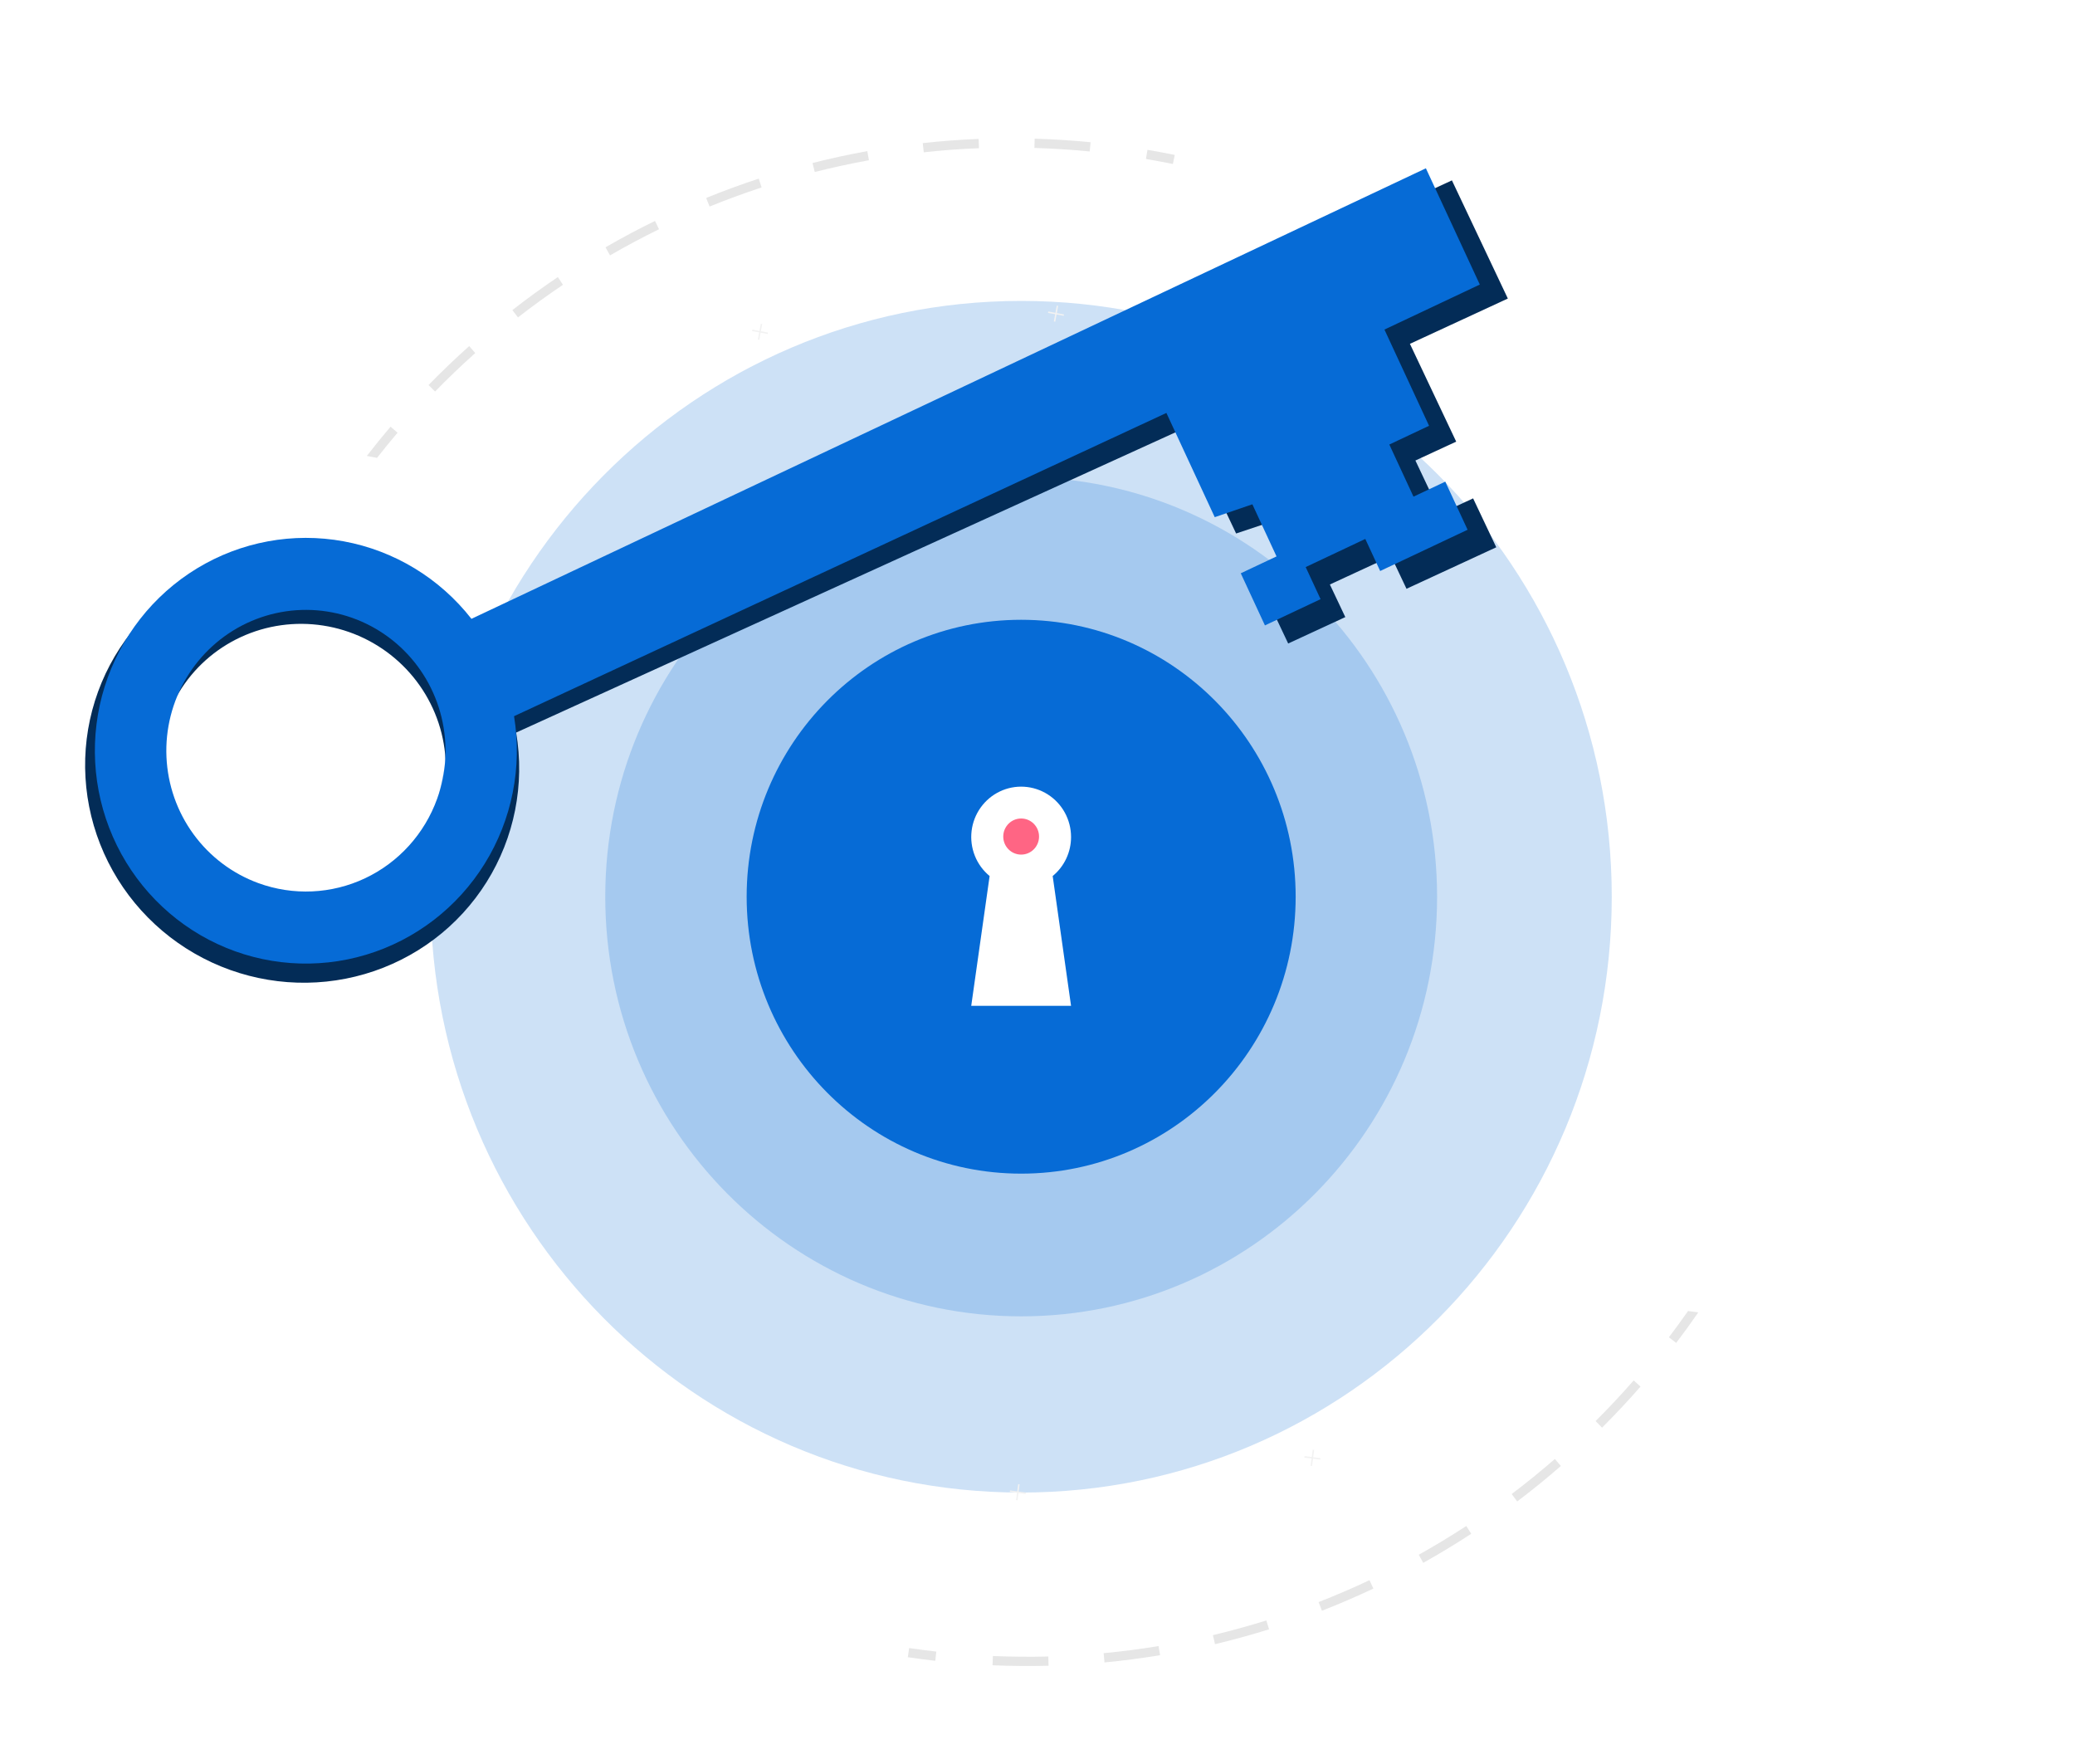 <svg width="200" height="170" viewBox="0 0 200 170" fill="none" xmlns="http://www.w3.org/2000/svg">
<rect x="0" y="0" width="200" height="170" fill="#808080" stroke="none"/>
<g clip-path="url(#clip0_2932_5876)">
<rect width="200" height="170" fill="white"/>
<path opacity="0.2" d="M98.425 143.84C129.864 143.84 155.35 118.132 155.35 86.42C155.35 54.708 129.864 29 98.425 29C66.986 29 41.5 54.708 41.5 86.42C41.5 118.132 66.986 143.84 98.425 143.84Z" fill="#066BD6"/>
<path opacity="0.2" d="M98.426 126.858C120.566 126.858 138.514 108.754 138.514 86.421C138.514 64.088 120.566 45.984 98.426 45.984C76.286 45.984 58.338 64.088 58.338 86.421C58.338 108.754 76.286 126.858 98.426 126.858Z" fill="#066BD6"/>
<path d="M98.425 113.106C113.037 113.106 124.883 101.157 124.883 86.418C124.883 71.678 113.037 59.73 98.425 59.73C83.812 59.73 71.967 71.678 71.967 86.418C71.967 101.157 83.812 113.106 98.425 113.106Z" fill="#066BD6"/>
<path d="M103.234 80.664C103.235 79.845 103.029 79.04 102.638 78.322C102.246 77.605 101.681 76.999 100.995 76.562C100.309 76.124 99.524 75.869 98.713 75.819C97.903 75.77 97.094 75.928 96.36 76.28C95.627 76.631 94.993 77.164 94.519 77.829C94.045 78.493 93.745 79.268 93.648 80.081C93.551 80.894 93.659 81.719 93.963 82.478C94.266 83.238 94.756 83.907 95.385 84.424L93.613 96.934H103.234L101.463 84.424C102.017 83.97 102.463 83.397 102.77 82.746C103.076 82.096 103.235 81.385 103.234 80.664Z" fill="white"/>
<path d="M45.49 61.061C42.319 57.073 37.804 54.36 32.791 53.432C27.779 52.505 22.613 53.425 18.261 56.021C13.91 58.617 10.672 62.711 9.154 67.534C7.637 72.358 7.944 77.581 10.019 82.224C12.093 86.866 15.792 90.61 20.422 92.754C25.052 94.897 30.296 95.293 35.17 93.867C40.044 92.442 44.215 89.291 46.899 85.008C49.583 80.725 50.597 75.602 49.751 70.599L114.311 41.203L119.144 51.414L122.869 50.17L125.286 55.275L121.746 56.912L124.163 62.017L129.668 59.471L128.181 56.329L134.08 53.602L135.567 56.743L144.218 52.743L141.987 48.03L138.841 49.485L136.425 44.38L140.357 42.561L135.896 33.136L145.334 28.771L139.943 17.383L45.49 61.061ZM24.464 86.82C21.887 85.882 19.641 84.207 18.011 82.006C16.381 79.805 15.439 77.178 15.305 74.457C15.171 71.735 15.851 69.042 17.259 66.717C18.667 64.392 20.739 62.541 23.214 61.396C25.689 60.252 28.455 59.866 31.163 60.288C33.87 60.709 36.398 61.919 38.426 63.765C40.454 65.61 41.891 68.008 42.555 70.655C43.22 73.303 43.082 76.08 42.159 78.637C40.922 82.066 38.362 84.854 35.044 86.389C31.725 87.924 27.919 88.079 24.464 86.82L24.464 86.82Z" fill="#032C57"/>
<path d="M45.441 59.638C42.374 55.719 37.995 53.063 33.125 52.168C28.256 51.273 23.23 52.201 18.989 54.776C14.749 57.352 11.585 61.399 10.092 66.159C8.598 70.919 8.877 76.066 10.875 80.633C12.874 85.201 16.456 88.876 20.949 90.971C25.442 93.066 30.538 93.435 35.282 92.011C40.026 90.586 44.093 87.465 46.719 83.233C49.345 79.001 50.351 73.948 49.547 69.021L112.424 39.796L117.083 49.841L120.71 48.6L123.039 53.622L119.592 55.249L121.922 60.272L127.284 57.741L125.85 54.65L131.595 51.939L133.029 55.029L141.455 51.053L139.304 46.417L136.24 47.863L133.911 42.84L137.741 41.033L133.44 31.761L142.632 27.423L137.435 16.219L45.441 59.638ZM24.901 85.107C22.399 84.192 20.222 82.55 18.646 80.387C17.07 78.225 16.164 75.639 16.045 72.957C15.925 70.276 16.597 67.619 17.974 65.322C19.352 63.026 21.374 61.193 23.784 60.055C26.194 58.917 28.885 58.526 31.515 58.931C34.146 59.336 36.599 60.519 38.563 62.33C40.528 64.14 41.915 66.498 42.551 69.105C43.187 71.711 43.042 74.449 42.136 76.973C40.919 80.357 38.42 83.115 35.188 84.641C31.956 86.166 28.256 86.334 24.901 85.107L24.901 85.107Z" fill="#066BD6"/>
<path d="M126.462 141.276L126.553 140.574L127.249 140.666L127.266 140.529L126.571 140.438L126.662 139.735L126.526 139.718L126.435 140.42L125.739 140.328L125.721 140.465L126.417 140.556L126.326 141.258L126.462 141.276Z" fill="#F2F2F2"/>
<path d="M98.073 144.585L98.164 143.883L98.86 143.975L98.878 143.838L98.182 143.746L98.273 143.044L98.137 143.026L98.046 143.728L97.35 143.637L97.333 143.773L98.028 143.865L97.938 144.567L98.073 144.585Z" fill="#F2F2F2"/>
<path d="M101.064 160.532L101.044 159.64C99.275 159.685 97.475 159.667 95.703 159.594L95.665 160.486C97.46 160.562 99.276 160.578 101.064 160.532Z" fill="#E6E6E6"/>
<path d="M111.814 159.515L111.668 158.634C109.922 158.925 108.14 159.156 106.375 159.319L106.458 160.212C108.243 160.043 110.044 159.807 111.814 159.515Z" fill="#E6E6E6"/>
<path d="M122.32 157.019L122.057 156.166C120.362 156.694 118.63 157.171 116.907 157.582L117.109 158.451C118.852 158.035 120.607 157.557 122.32 157.019Z" fill="#E6E6E6"/>
<path d="M132.374 153.094L132.001 152.285C130.396 153.041 128.743 153.751 127.095 154.396L127.414 155.229C129.082 154.579 130.752 153.859 132.374 153.094Z" fill="#E6E6E6"/>
<path d="M141.807 147.812L141.326 147.063C139.841 148.034 138.298 148.967 136.749 149.836L137.18 150.614C138.746 149.739 140.305 148.797 141.807 147.812Z" fill="#E6E6E6"/>
<path d="M150.443 141.28L149.867 140.604C148.523 141.775 147.121 142.91 145.705 143.981L146.237 144.697C147.671 143.613 149.086 142.464 150.443 141.28Z" fill="#E6E6E6"/>
<path d="M158.123 133.627L157.462 133.034C156.29 134.376 155.055 135.694 153.794 136.95L154.414 137.588C155.69 136.314 156.938 134.983 158.123 133.627Z" fill="#E6E6E6"/>
<path d="M163.693 126.476L162.701 126.345C162.104 127.202 161.486 128.049 160.858 128.875L161.561 129.418C162.291 128.457 163.002 127.476 163.693 126.476Z" fill="#E6E6E6"/>
<path d="M90.248 159.167L90.149 160.054C89.261 159.954 88.37 159.837 87.5 159.709L87.629 158.825C88.488 158.952 89.369 159.067 90.248 159.167Z" fill="#E6E6E6"/>
<path d="M73.329 31.201L73.201 31.897L72.511 31.767L72.486 31.902L73.176 32.032L73.047 32.728L73.182 32.754L73.311 32.057L74 32.187L74.025 32.052L73.336 31.922L73.464 31.226L73.329 31.201Z" fill="#F2F2F2"/>
<path d="M101.857 29.452L101.728 30.148L101.038 30.018L101.013 30.154L101.703 30.283L101.575 30.979L101.709 31.005L101.838 30.308L102.528 30.438L102.553 30.303L101.863 30.173L101.991 29.477L101.857 29.452Z" fill="#F2F2F2"/>
<path d="M99.728 13.366L99.701 14.257C101.47 14.309 103.266 14.426 105.032 14.596L105.118 13.707C103.329 13.533 101.517 13.417 99.728 13.366Z" fill="#E6E6E6"/>
<path d="M88.94 13.791L89.039 14.678C90.798 14.484 92.59 14.35 94.361 14.284L94.326 13.389C92.535 13.459 90.723 13.597 88.94 13.791Z" fill="#E6E6E6"/>
<path d="M78.315 15.709L78.531 16.575C80.253 16.14 82.008 15.759 83.751 15.443L83.596 14.564C81.832 14.884 80.054 15.265 78.315 15.709Z" fill="#E6E6E6"/>
<path d="M68.065 19.077L68.393 19.905C70.036 19.238 71.725 18.619 73.406 18.066L73.132 17.216C71.431 17.773 69.725 18.401 68.065 19.077Z" fill="#E6E6E6"/>
<path d="M58.36 23.836L58.8 24.61C60.336 23.721 61.926 22.874 63.52 22.091L63.131 21.291C61.52 22.079 59.913 22.934 58.36 23.836Z" fill="#E6E6E6"/>
<path d="M49.385 29.884L49.925 30.59C51.33 29.494 52.79 28.437 54.262 27.446L53.769 26.701C52.279 27.705 50.804 28.775 49.385 29.884Z" fill="#E6E6E6"/>
<path d="M41.306 37.105L41.934 37.733C43.176 36.457 44.48 35.209 45.808 34.024L45.223 33.353C43.881 34.555 42.562 35.816 41.306 37.105Z" fill="#E6E6E6"/>
<path d="M35.357 43.94L36.342 44.126C36.983 43.302 37.647 42.49 38.318 41.7L37.645 41.119C36.864 42.039 36.102 42.979 35.357 43.94Z" fill="#E6E6E6"/>
<path d="M110.453 15.32L110.6 14.44C111.481 14.589 112.365 14.754 113.226 14.93L113.05 15.805C112.199 15.631 111.325 15.468 110.453 15.32Z" fill="#E6E6E6"/>
<path d="M98.424 82.36C99.377 82.36 100.149 81.581 100.149 80.62C100.149 79.659 99.377 78.88 98.424 78.88C97.472 78.88 96.699 79.659 96.699 80.62C96.699 81.581 97.472 82.36 98.424 82.36Z" fill="#FF6584"/>
</g>
<defs>
<clipPath id="clip0_2932_5876">
<rect width="200" height="170" fill="white"/>
</clipPath>
</defs>
</svg>
